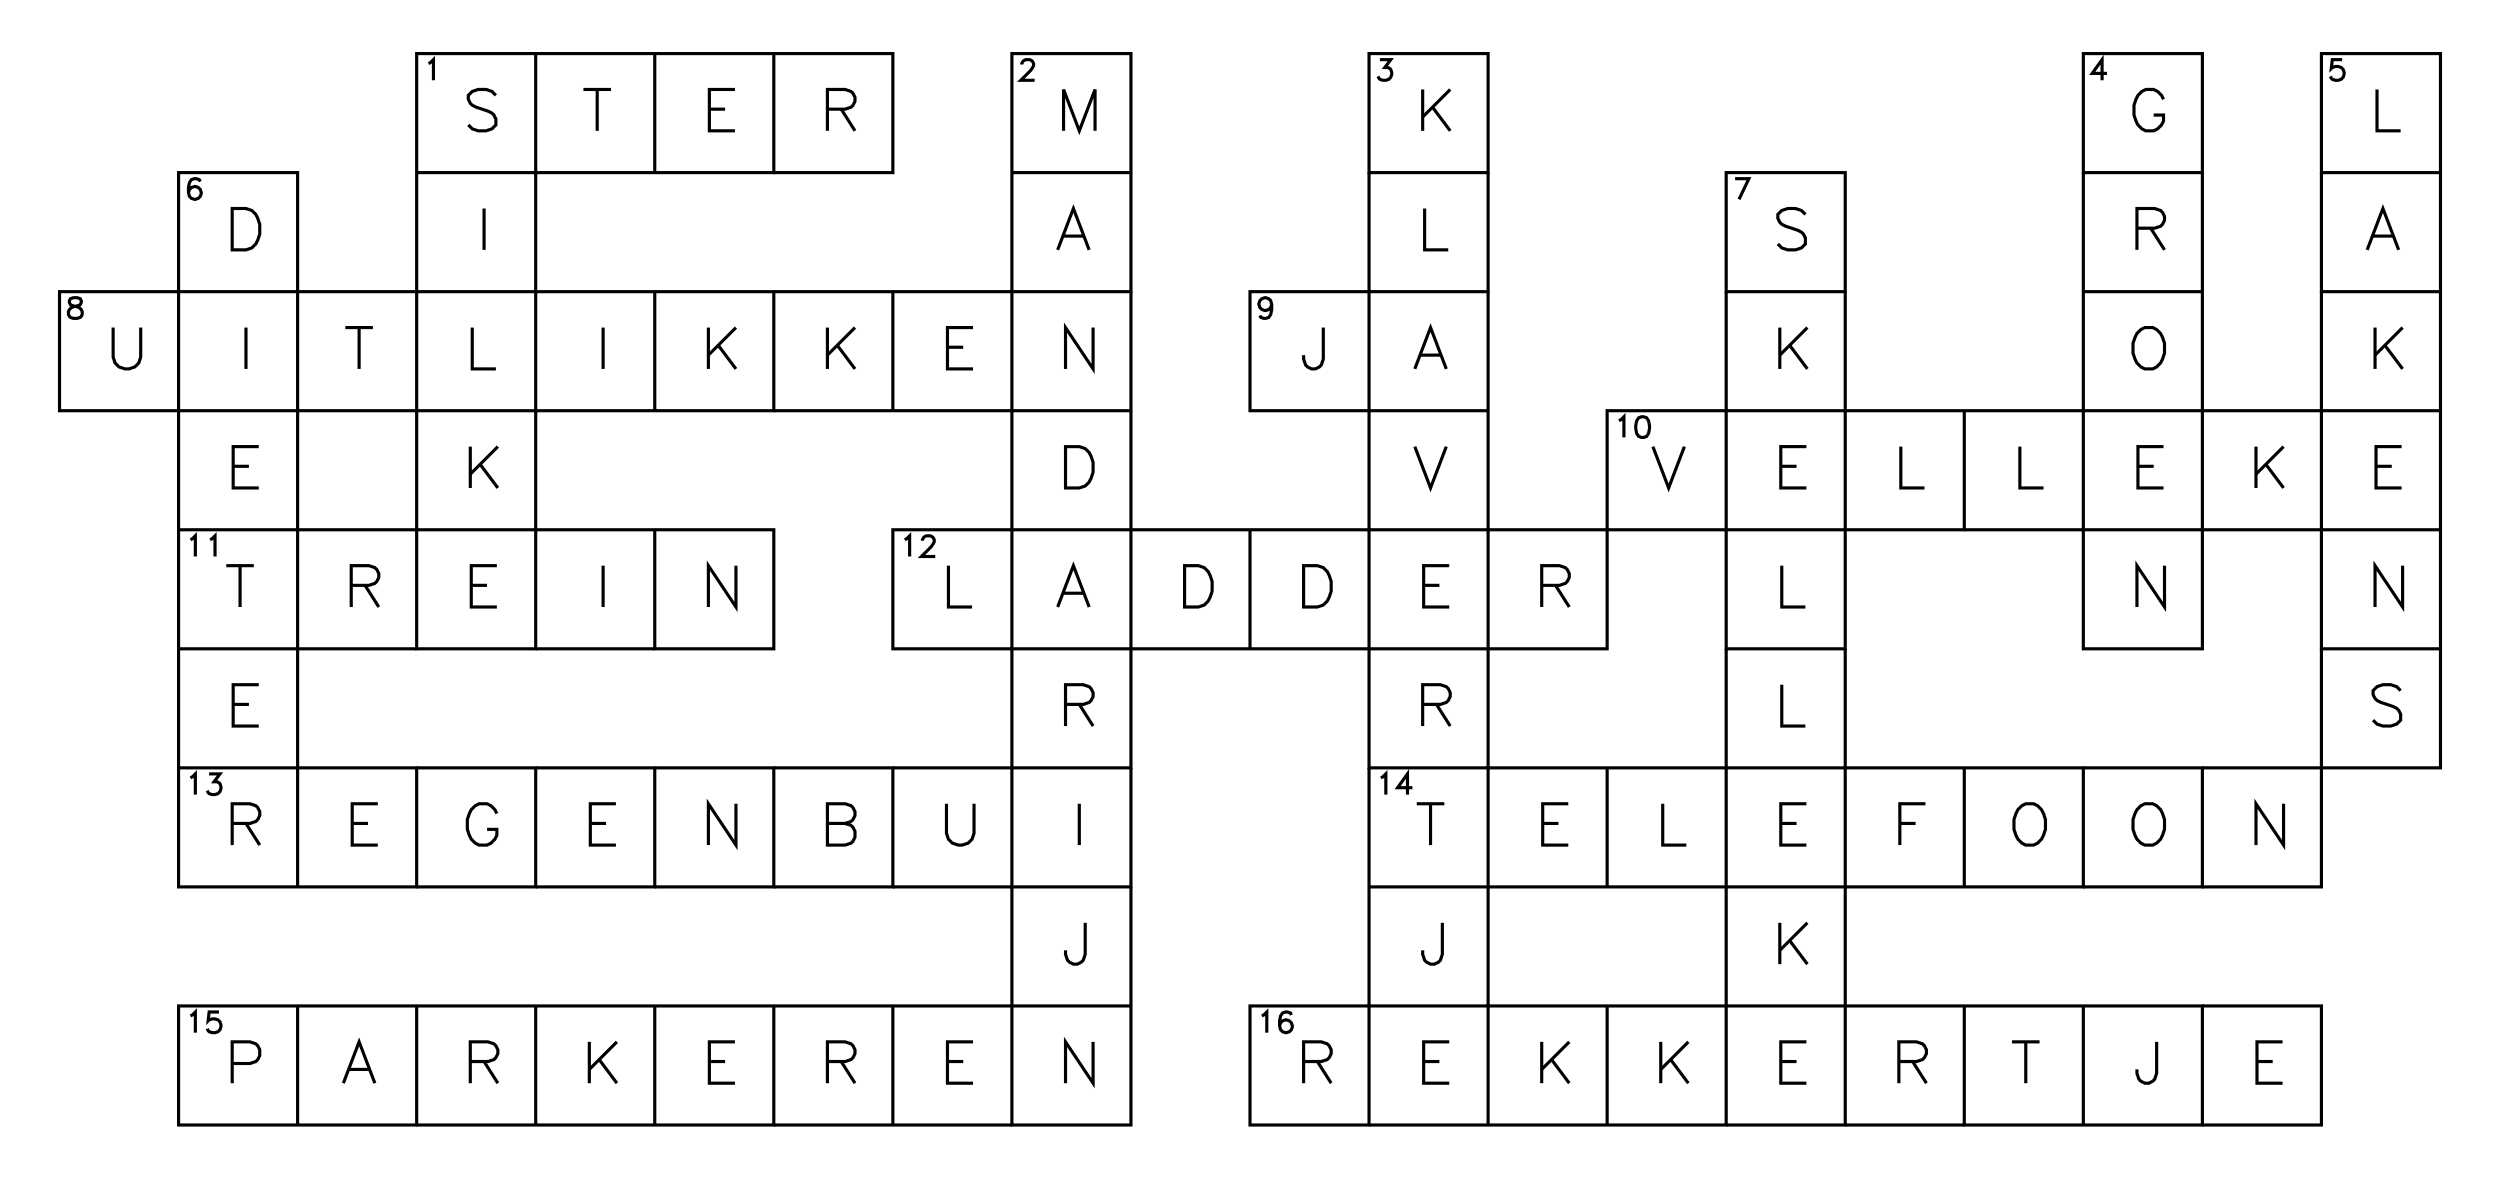 <?xml version="1.0" encoding="utf-8" ?>
<svg xmlns="http://www.w3.org/2000/svg" xmlns:cc="http://creativecommons.org/ns" xmlns:dc="http://purl.org/dc/elements/1.1/" xmlns:ev="http://www.w3.org/2001/xml-events" xmlns:inkscape="http://www.inkscape.org/namespaces/inkscape" xmlns:rdf="http://www.w3.org/1999/02/22-rdf-syntax-ns" xmlns:sodipodi="http://sodipodi.sourceforge.net/DTD/sodipodi-0.dtd" xmlns:xlink="http://www.w3.org/1999/xlink" baseProfile="tiny" height="9.9cm" version="1.2" viewBox="0 0 793.701 374.173" width="21.0cm">
  <defs/>
  <g fill="none" id="layer1" inkscape:groupmode="layer" inkscape:label="1" stroke="#000000" style="display:inline">
    <polygon points="132.284,17.008 132.284,54.803 132.284,54.803 132.284,92.598 132.284,92.598 94.488,92.598 94.488,92.598 94.488,54.803 94.488,54.803 56.693,54.803 56.693,54.803 56.693,92.598 56.693,92.598 94.488,92.598 94.488,92.598 94.488,130.394 94.488,130.394 132.284,130.394 132.284,130.394 132.284,168.189 132.284,168.189 170.079,168.189 170.079,168.189 170.079,130.394 170.079,130.394 207.874,130.394 207.874,130.394 245.669,130.394 245.669,130.394 245.669,92.598 245.669,92.598 207.874,92.598 207.874,92.598 170.079,92.598 170.079,92.598 170.079,54.803 170.079,54.803 207.874,54.803 207.874,54.803 245.669,54.803 245.669,54.803 245.669,17.008 245.669,17.008 207.874,17.008 207.874,17.008 170.079,17.008 170.079,17.008"/>
    <polyline points="132.284,54.803 170.079,54.803 170.079,54.803 170.079,17.008"/>
    <polyline points="136.048,20.177 136.673,19.865 136.673,19.865 137.611,18.927 137.611,18.927 137.611,25.49"/>
    <polyline points="157.431,30.28 156.181,29.03 156.181,29.03 154.306,28.405 154.306,28.405 151.806,28.405 151.806,28.405 149.931,29.03 149.931,29.03 148.681,30.28 148.681,30.28 148.681,31.53 148.681,31.53 149.306,32.781 149.306,32.781 149.931,33.406 149.931,33.406 151.181,34.031 151.181,34.031 154.931,35.281 154.931,35.281 156.181,35.906 156.181,35.906 156.806,36.531 156.806,36.531 157.431,37.781 157.431,37.781 157.431,39.656 157.431,39.656 156.181,40.906 156.181,40.906 154.306,41.531 154.306,41.531 151.806,41.531 151.806,41.531 149.931,40.906 149.931,40.906 148.681,39.656"/>
    <line x1="207.874" x2="207.874" y1="54.803" y2="17.008"/>
    <line x1="189.601" x2="189.601" y1="28.405" y2="41.531"/>
    <line x1="185.226" x2="193.976" y1="28.405" y2="28.405"/>
    <polyline points="233.334,28.405 225.209,28.405 225.209,28.405 225.209,41.531 225.209,41.531 233.334,41.531"/>
    <line x1="225.209" x2="230.209" y1="34.656" y2="34.656"/>
    <polyline points="245.669,54.803 283.465,54.803 283.465,54.803 283.465,17.008 283.465,17.008 245.669,17.008"/>
    <polyline points="262.692,34.656 268.317,34.656 268.317,34.656 270.192,34.031 270.192,34.031 270.817,33.406 270.817,33.406 271.442,32.156 271.442,32.156 271.442,30.905 271.442,30.905 270.817,29.655 270.817,29.655 270.192,29.03 270.192,29.03 268.317,28.405 268.317,28.405 262.692,28.405 262.692,28.405 262.692,41.531"/>
    <line x1="267.067" x2="271.442" y1="34.656" y2="41.531"/>
    <polygon points="321.26,17.008 321.26,54.803 321.26,54.803 321.26,92.598 321.26,92.598 359.055,92.598 359.055,92.598 359.055,54.803 359.055,54.803 359.055,17.008 359.055,17.008"/>
    <line x1="321.26" x2="359.055" y1="54.803" y2="54.803"/>
    <polyline points="324.4,20.49 324.4,20.177 324.4,20.177 324.712,19.552 324.712,19.552 325.025,19.24 325.025,19.24 325.65,18.927 325.65,18.927 326.9,18.927 326.9,18.927 327.525,19.24 327.525,19.24 327.837,19.552 327.837,19.552 328.15,20.177 328.15,20.177 328.15,20.802 328.15,20.802 327.837,21.427 327.837,21.427 327.212,22.365 327.212,22.365 324.087,25.49 324.087,25.49 328.462,25.49"/>
    <polyline points="347.658,41.531 347.658,28.405 347.658,28.405 342.658,41.531 342.658,41.531 337.658,28.405 337.658,28.405 337.658,41.531"/>
    <polygon points="434.646,17.008 434.646,54.803 434.646,54.803 472.441,54.803 472.441,54.803 472.441,17.008 472.441,17.008"/>
    <polyline points="438.098,18.927 441.535,18.927 441.535,18.927 439.66,21.427 439.66,21.427 440.598,21.427 440.598,21.427 441.223,21.74 441.223,21.74 441.535,22.052 441.535,22.052 441.848,22.99 441.848,22.99 441.848,23.615 441.848,23.615 441.535,24.552 441.535,24.552 440.91,25.177 440.91,25.177 439.973,25.49 439.973,25.49 439.035,25.49 439.035,25.49 438.098,25.177 438.098,25.177 437.785,24.865 437.785,24.865 437.473,24.24"/>
    <line x1="451.668" x2="451.668" y1="28.405" y2="41.531"/>
    <line x1="460.418" x2="451.668" y1="28.405" y2="37.156"/>
    <line x1="454.793" x2="460.418" y1="34.031" y2="41.531"/>
    <polygon points="661.417,17.008 661.417,54.803 661.417,54.803 699.213,54.803 699.213,54.803 699.213,17.008 699.213,17.008"/>
    <polyline points="667.37,25.49 667.37,18.927 667.37,18.927 664.245,23.302 664.245,23.302 668.932,23.302"/>
    <polyline points="686.878,31.53 686.253,30.28 686.253,30.28 685.003,29.03 685.003,29.03 683.753,28.405 683.753,28.405 681.253,28.405 681.253,28.405 680.003,29.03 680.003,29.03 678.753,30.28 678.753,30.28 678.128,31.53 678.128,31.53 677.503,33.406 677.503,33.406 677.503,36.531 677.503,36.531 678.128,38.406 678.128,38.406 678.753,39.656 678.753,39.656 680.003,40.906 680.003,40.906 681.253,41.531 681.253,41.531 683.753,41.531 683.753,41.531 685.003,40.906 685.003,40.906 686.253,39.656 686.253,39.656 686.878,38.406 686.878,38.406 686.878,36.531 686.878,36.531 683.753,36.531"/>
    <polygon points="737.008,17.008 737.008,54.803 737.008,54.803 774.803,54.803 774.803,54.803 774.803,17.008 774.803,17.008"/>
    <polyline points="743.585,18.927 740.46,18.927 740.46,18.927 740.148,21.74 740.148,21.74 740.46,21.427 740.46,21.427 741.398,21.115 741.398,21.115 742.335,21.115 742.335,21.115 743.273,21.427 743.273,21.427 743.898,22.052 743.898,22.052 744.21,22.99 744.21,22.99 744.21,23.615 744.21,23.615 743.898,24.552 743.898,24.552 743.273,25.177 743.273,25.177 742.335,25.49 742.335,25.49 741.398,25.49 741.398,25.49 740.46,25.177 740.46,25.177 740.148,24.865 740.148,24.865 739.835,24.24"/>
    <polyline points="754.655,28.405 754.655,41.531 754.655,41.531 762.155,41.531"/>
    <polyline points="63.583,57.66 63.27,57.035 63.27,57.035 62.333,56.722 62.333,56.722 61.708,56.722 61.708,56.722 60.77,57.035 60.77,57.035 60.145,57.972 60.145,57.972 59.833,59.535 59.833,59.535 59.833,61.097 59.833,61.097 60.145,62.347 60.145,62.347 60.77,62.972 60.77,62.972 61.708,63.285 61.708,63.285 62.02,63.285 62.02,63.285 62.958,62.972 62.958,62.972 63.583,62.347 63.583,62.347 63.895,61.41 63.895,61.41 63.895,61.097 63.895,61.097 63.583,60.16 63.583,60.16 62.958,59.535 62.958,59.535 62.02,59.222 62.02,59.222 61.708,59.222 61.708,59.222 60.77,59.535 60.77,59.535 60.145,60.16 60.145,60.16 59.833,61.097"/>
    <polygon points="73.716,66.201 73.716,79.326 73.716,79.326 78.091,79.326 78.091,79.326 79.966,78.701 79.966,78.701 81.216,77.451 81.216,77.451 81.841,76.201 81.841,76.201 82.466,74.326 82.466,74.326 82.466,71.201 82.466,71.201 81.841,69.326 81.841,69.326 81.216,68.076 81.216,68.076 79.966,66.826 79.966,66.826 78.091,66.201 78.091,66.201"/>
    <polygon points="132.284,92.598 170.079,92.598 170.079,92.598 170.079,130.394 170.079,130.394 132.284,130.394 132.284,130.394"/>
    <line x1="153.681" x2="153.681" y1="66.201" y2="79.326"/>
    <polyline points="345.783,79.326 340.783,66.201 340.783,66.201 335.783,79.326"/>
    <line x1="337.658" x2="343.908" y1="74.951" y2="74.951"/>
    <polyline points="434.646,54.803 434.646,92.598 434.646,92.598 472.441,92.598 472.441,92.598 472.441,54.803"/>
    <polyline points="452.293,66.201 452.293,79.326 452.293,79.326 459.793,79.326"/>
    <polygon points="548.032,54.803 548.032,92.598 548.032,92.598 585.827,92.598 585.827,92.598 585.827,54.803 585.827,54.803"/>
    <polyline points="550.859,56.722 555.234,56.722 555.234,56.722 552.109,63.285"/>
    <polyline points="573.179,68.076 571.929,66.826 571.929,66.826 570.054,66.201 570.054,66.201 567.554,66.201 567.554,66.201 565.679,66.826 565.679,66.826 564.429,68.076 564.429,68.076 564.429,69.326 564.429,69.326 565.054,70.576 565.054,70.576 565.679,71.201 565.679,71.201 566.929,71.826 566.929,71.826 570.679,73.076 570.679,73.076 571.929,73.701 571.929,73.701 572.554,74.326 572.554,74.326 573.179,75.576 573.179,75.576 573.179,77.451 573.179,77.451 571.929,78.701 571.929,78.701 570.054,79.326 570.054,79.326 567.554,79.326 567.554,79.326 565.679,78.701 565.679,78.701 564.429,77.451"/>
    <polyline points="661.417,54.803 661.417,92.598 661.417,92.598 661.417,130.394 661.417,130.394 623.622,130.394 623.622,130.394 585.827,130.394 585.827,130.394 585.827,92.598"/>
    <polyline points="661.417,92.598 699.213,92.598 699.213,92.598 699.213,54.803"/>
    <polyline points="678.44,72.451 684.065,72.451 684.065,72.451 685.94,71.826 685.94,71.826 686.565,71.201 686.565,71.201 687.19,69.951 687.19,69.951 687.19,68.701 687.19,68.701 686.565,67.451 686.565,67.451 685.94,66.826 685.94,66.826 684.065,66.201 684.065,66.201 678.44,66.201 678.44,66.201 678.44,79.326"/>
    <line x1="682.815" x2="687.19" y1="72.451" y2="79.326"/>
    <polyline points="737.008,54.803 737.008,92.598 737.008,92.598 774.803,92.598 774.803,92.598 774.803,54.803"/>
    <polyline points="761.53,79.326 756.53,66.201 756.53,66.201 751.53,79.326"/>
    <line x1="753.405" x2="759.655" y1="74.951" y2="74.951"/>
    <polygon points="18.898,92.598 18.898,130.394 18.898,130.394 56.693,130.394 56.693,130.394 56.693,168.189 56.693,168.189 56.693,205.984 56.693,205.984 56.693,243.78 56.693,243.78 94.488,243.78 94.488,243.78 94.488,205.984 94.488,205.984 94.488,168.189 94.488,168.189 94.488,130.394 94.488,130.394 56.693,130.394 56.693,130.394 56.693,92.598 56.693,92.598"/>
    <polygon points="23.287,94.518 22.35,94.83 22.35,94.83 22.037,95.455 22.037,95.455 22.037,96.08 22.037,96.08 22.35,96.705 22.35,96.705 22.975,97.018 22.975,97.018 24.225,97.33 24.225,97.33 25.162,97.643 25.162,97.643 25.787,98.268 25.787,98.268 26.1,98.893 26.1,98.893 26.1,99.83 26.1,99.83 25.787,100.455 25.787,100.455 25.475,100.768 25.475,100.768 24.537,101.08 24.537,101.08 23.287,101.08 23.287,101.08 22.35,100.768 22.35,100.768 22.037,100.455 22.037,100.455 21.725,99.83 21.725,99.83 21.725,98.893 21.725,98.893 22.037,98.268 22.037,98.268 22.662,97.643 22.662,97.643 23.6,97.33 23.6,97.33 24.85,97.018 24.85,97.018 25.475,96.705 25.475,96.705 25.787,96.08 25.787,96.08 25.787,95.455 25.787,95.455 25.475,94.83 25.475,94.83 24.537,94.518 24.537,94.518"/>
    <polyline points="35.92,103.996 35.92,113.371 35.92,113.371 36.545,115.246 36.545,115.246 37.795,116.496 37.795,116.496 39.67,117.121 39.67,117.121 40.92,117.121 40.92,117.121 42.795,116.496 42.795,116.496 44.045,115.246 44.045,115.246 44.67,113.371 44.67,113.371 44.67,103.996"/>
    <line x1="78.091" x2="78.091" y1="103.996" y2="117.121"/>
    <line x1="114.011" x2="114.011" y1="103.996" y2="117.121"/>
    <line x1="109.636" x2="118.386" y1="103.996" y2="103.996"/>
    <polyline points="149.931,103.996 149.931,117.121 149.931,117.121 157.431,117.121"/>
    <line x1="207.874" x2="207.874" y1="130.394" y2="92.598"/>
    <line x1="191.476" x2="191.476" y1="103.996" y2="117.121"/>
    <line x1="224.897" x2="224.897" y1="103.996" y2="117.121"/>
    <line x1="233.647" x2="224.897" y1="103.996" y2="112.746"/>
    <line x1="228.022" x2="233.647" y1="109.621" y2="117.121"/>
    <polyline points="245.669,130.394 283.465,130.394 283.465,130.394 321.26,130.394 321.26,130.394 321.26,92.598 321.26,92.598 283.465,92.598 283.465,92.598 245.669,92.598"/>
    <line x1="283.465" x2="283.465" y1="130.394" y2="92.598"/>
    <line x1="262.692" x2="262.692" y1="103.996" y2="117.121"/>
    <line x1="271.442" x2="262.692" y1="103.996" y2="112.746"/>
    <line x1="265.817" x2="271.442" y1="109.621" y2="117.121"/>
    <polyline points="308.925,103.996 300.8,103.996 300.8,103.996 300.8,117.121 300.8,117.121 308.925,117.121"/>
    <line x1="300.8" x2="305.8" y1="110.246" y2="110.246"/>
    <polyline points="359.055,130.394 359.055,168.189 359.055,168.189 359.055,205.984 359.055,205.984 321.26,205.984 321.26,205.984 283.465,205.984 283.465,205.984 283.465,168.189 283.465,168.189 321.26,168.189 321.26,168.189 321.26,130.394 321.26,130.394 359.055,130.394 359.055,130.394 359.055,92.598"/>
    <polyline points="347.033,103.996 347.033,117.121 347.033,117.121 338.283,103.996 338.283,103.996 338.283,117.121"/>
    <polygon points="396.85,92.598 396.85,130.394 396.85,130.394 434.646,130.394 434.646,130.394 434.646,92.598 434.646,92.598"/>
    <polyline points="403.74,96.705 403.428,97.643 403.428,97.643 402.803,98.268 402.803,98.268 401.865,98.58 401.865,98.58 401.553,98.58 401.553,98.58 400.615,98.268 400.615,98.268 399.99,97.643 399.99,97.643 399.678,96.705 399.678,96.705 399.678,96.393 399.678,96.393 399.99,95.455 399.99,95.455 400.615,94.83 400.615,94.83 401.553,94.518 401.553,94.518 401.865,94.518 401.865,94.518 402.803,94.83 402.803,94.83 403.428,95.455 403.428,95.455 403.74,96.705 403.74,96.705 403.74,98.268 403.74,98.268 403.428,99.83 403.428,99.83 402.803,100.768 402.803,100.768 401.865,101.08 401.865,101.08 401.24,101.08 401.24,101.08 400.303,100.768 400.303,100.768 399.99,100.143"/>
    <polyline points="420.123,103.996 420.123,113.996 420.123,113.996 419.498,115.871 419.498,115.871 418.873,116.496 418.873,116.496 417.623,117.121 417.623,117.121 416.373,117.121 416.373,117.121 415.123,116.496 415.123,116.496 414.498,115.871 414.498,115.871 413.873,113.996 413.873,113.996 413.873,112.746"/>
    <polyline points="472.441,130.394 472.441,168.189 472.441,168.189 434.646,168.189 434.646,168.189 434.646,130.394 434.646,130.394 472.441,130.394 472.441,130.394 472.441,92.598"/>
    <polyline points="459.168,117.121 454.168,103.996 454.168,103.996 449.168,117.121"/>
    <line x1="451.043" x2="457.293" y1="112.746" y2="112.746"/>
    <polyline points="548.032,92.598 548.032,130.394 548.032,130.394 510.236,130.394 510.236,130.394 510.236,168.189 510.236,168.189 548.032,168.189 548.032,168.189 585.827,168.189 585.827,168.189 585.827,130.394 585.827,130.394 548.032,130.394 548.032,130.394 548.032,168.189 548.032,168.189 548.032,205.984 548.032,205.984 585.827,205.984 585.827,205.984 585.827,168.189 585.827,168.189 623.622,168.189 623.622,168.189 623.622,130.394"/>
    <line x1="565.054" x2="565.054" y1="103.996" y2="117.121"/>
    <line x1="573.804" x2="565.054" y1="103.996" y2="112.746"/>
    <line x1="568.179" x2="573.804" y1="109.621" y2="117.121"/>
    <polyline points="774.803,92.598 774.803,130.394 774.803,130.394 737.008,130.394 737.008,130.394 699.213,130.394 699.213,130.394 699.213,168.189 699.213,168.189 661.417,168.189 661.417,168.189 661.417,130.394 661.417,130.394 699.213,130.394 699.213,130.394 699.213,92.598"/>
    <polygon points="680.94,103.996 679.69,104.621 679.69,104.621 678.44,105.871 678.44,105.871 677.815,107.121 677.815,107.121 677.19,108.996 677.19,108.996 677.19,112.121 677.19,112.121 677.815,113.996 677.815,113.996 678.44,115.246 678.44,115.246 679.69,116.496 679.69,116.496 680.94,117.121 680.94,117.121 683.44,117.121 683.44,117.121 684.69,116.496 684.69,116.496 685.94,115.246 685.94,115.246 686.565,113.996 686.565,113.996 687.19,112.121 687.19,112.121 687.19,108.996 687.19,108.996 686.565,107.121 686.565,107.121 685.94,105.871 685.94,105.871 684.69,104.621 684.69,104.621 683.44,103.996 683.44,103.996"/>
    <polyline points="737.008,92.598 737.008,130.394 737.008,130.394 737.008,168.189 737.008,168.189 737.008,205.984 737.008,205.984 774.803,205.984 774.803,205.984 774.803,168.189 774.803,168.189 774.803,130.394"/>
    <line x1="754.03" x2="754.03" y1="103.996" y2="117.121"/>
    <line x1="762.78" x2="754.03" y1="103.996" y2="112.746"/>
    <line x1="757.155" x2="762.78" y1="109.621" y2="117.121"/>
    <polyline points="56.693,168.189 94.488,168.189 94.488,168.189 132.284,168.189 132.284,168.189 132.284,205.984 132.284,205.984 170.079,205.984 170.079,205.984 170.079,168.189 170.079,168.189 207.874,168.189 207.874,168.189 245.669,168.189 245.669,168.189 245.669,205.984 245.669,205.984 207.874,205.984 207.874,205.984 207.874,168.189"/>
    <polyline points="82.153,141.791 74.028,141.791 74.028,141.791 74.028,154.916 74.028,154.916 82.153,154.916"/>
    <line x1="74.028" x2="79.028" y1="148.041" y2="148.041"/>
    <line x1="149.306" x2="149.306" y1="141.791" y2="154.916"/>
    <line x1="158.056" x2="149.306" y1="141.791" y2="150.541"/>
    <line x1="152.431" x2="158.056" y1="147.416" y2="154.916"/>
    <polyline points="396.85,205.984 359.055,205.984 359.055,205.984 359.055,243.78 359.055,243.78 321.26,243.78 321.26,243.78 321.26,205.984 321.26,205.984 321.26,168.189 321.26,168.189 359.055,168.189 359.055,168.189 396.85,168.189 396.85,168.189 396.85,205.984 396.85,205.984 434.646,205.984 434.646,205.984 434.646,168.189 434.646,168.189 396.85,168.189"/>
    <polygon points="338.283,141.791 338.283,154.916 338.283,154.916 342.658,154.916 342.658,154.916 344.533,154.291 344.533,154.291 345.783,153.041 345.783,153.041 346.408,151.791 346.408,151.791 347.033,149.916 347.033,149.916 347.033,146.791 347.033,146.791 346.408,144.916 346.408,144.916 345.783,143.666 345.783,143.666 344.533,142.416 344.533,142.416 342.658,141.791 342.658,141.791"/>
    <polyline points="449.168,141.791 454.168,154.916 454.168,154.916 459.168,141.791"/>
    <polyline points="514.001,133.563 514.626,133.25 514.626,133.25 515.563,132.313 515.563,132.313 515.563,138.875"/>
    <polygon points="521.188,132.313 520.251,132.625 520.251,132.625 519.626,133.563 519.626,133.563 519.313,135.125 519.313,135.125 519.313,136.063 519.313,136.063 519.626,137.625 519.626,137.625 520.251,138.563 520.251,138.563 521.188,138.875 521.188,138.875 521.813,138.875 521.813,138.875 522.751,138.563 522.751,138.563 523.376,137.625 523.376,137.625 523.688,136.063 523.688,136.063 523.688,135.125 523.688,135.125 523.376,133.563 523.376,133.563 522.751,132.625 522.751,132.625 521.813,132.313 521.813,132.313"/>
    <polyline points="524.759,141.791 529.759,154.916 529.759,154.916 534.759,141.791"/>
    <polyline points="573.492,141.791 565.367,141.791 565.367,141.791 565.367,154.916 565.367,154.916 573.492,154.916"/>
    <line x1="565.367" x2="570.367" y1="148.041" y2="148.041"/>
    <polyline points="603.474,141.791 603.474,154.916 603.474,154.916 610.974,154.916"/>
    <polyline points="623.622,168.189 661.417,168.189 661.417,168.189 661.417,205.984 661.417,205.984 699.213,205.984 699.213,205.984 699.213,168.189 699.213,168.189 737.008,168.189 737.008,168.189 774.803,168.189"/>
    <polyline points="641.27,141.791 641.27,154.916 641.27,154.916 648.77,154.916"/>
    <polyline points="686.878,141.791 678.753,141.791 678.753,141.791 678.753,154.916 678.753,154.916 686.878,154.916"/>
    <line x1="678.753" x2="683.753" y1="148.041" y2="148.041"/>
    <line x1="716.235" x2="716.235" y1="141.791" y2="154.916"/>
    <line x1="724.985" x2="716.235" y1="141.791" y2="150.541"/>
    <line x1="719.36" x2="724.985" y1="147.416" y2="154.916"/>
    <polyline points="762.468,141.791 754.343,141.791 754.343,141.791 754.343,154.916 754.343,154.916 762.468,154.916"/>
    <line x1="754.343" x2="759.343" y1="148.041" y2="148.041"/>
    <polyline points="56.693,205.984 94.488,205.984 94.488,205.984 132.284,205.984"/>
    <polyline points="60.458,171.358 61.083,171.046 61.083,171.046 62.02,170.108 62.02,170.108 62.02,176.671"/>
    <polyline points="66.708,171.358 67.333,171.046 67.333,171.046 68.27,170.108 68.27,170.108 68.27,176.671"/>
    <line x1="76.216" x2="76.216" y1="179.587" y2="192.712"/>
    <line x1="71.841" x2="80.591" y1="179.587" y2="179.587"/>
    <polyline points="111.511,185.837 117.136,185.837 117.136,185.837 119.011,185.212 119.011,185.212 119.636,184.587 119.636,184.587 120.261,183.337 120.261,183.337 120.261,182.087 120.261,182.087 119.636,180.837 119.636,180.837 119.011,180.212 119.011,180.212 117.136,179.587 117.136,179.587 111.511,179.587 111.511,179.587 111.511,192.712"/>
    <line x1="115.886" x2="120.261" y1="185.837" y2="192.712"/>
    <polyline points="157.744,179.587 149.619,179.587 149.619,179.587 149.619,192.712 149.619,192.712 157.744,192.712"/>
    <line x1="149.619" x2="154.619" y1="185.837" y2="185.837"/>
    <line x1="170.079" x2="207.874" y1="205.984" y2="205.984"/>
    <line x1="191.476" x2="191.476" y1="179.587" y2="192.712"/>
    <polyline points="233.647,179.587 233.647,192.712 233.647,192.712 224.897,179.587 224.897,179.587 224.897,192.712"/>
    <polyline points="287.229,171.358 287.854,171.046 287.854,171.046 288.792,170.108 288.792,170.108 288.792,176.671"/>
    <polyline points="292.854,171.671 292.854,171.358 292.854,171.358 293.167,170.733 293.167,170.733 293.479,170.421 293.479,170.421 294.104,170.108 294.104,170.108 295.354,170.108 295.354,170.108 295.979,170.421 295.979,170.421 296.292,170.733 296.292,170.733 296.604,171.358 296.604,171.358 296.604,171.983 296.604,171.983 296.292,172.608 296.292,172.608 295.667,173.546 295.667,173.546 292.542,176.671 292.542,176.671 296.917,176.671"/>
    <polyline points="301.112,179.587 301.112,192.712 301.112,192.712 308.612,192.712"/>
    <polyline points="345.783,192.712 340.783,179.587 340.783,179.587 335.783,192.712"/>
    <line x1="337.658" x2="343.908" y1="188.337" y2="188.337"/>
    <polygon points="376.078,179.587 376.078,192.712 376.078,192.712 380.453,192.712 380.453,192.712 382.328,192.087 382.328,192.087 383.578,190.837 383.578,190.837 384.203,189.587 384.203,189.587 384.828,187.712 384.828,187.712 384.828,184.587 384.828,184.587 384.203,182.712 384.203,182.712 383.578,181.462 383.578,181.462 382.328,180.212 382.328,180.212 380.453,179.587 380.453,179.587"/>
    <polygon points="413.873,179.587 413.873,192.712 413.873,192.712 418.248,192.712 418.248,192.712 420.123,192.087 420.123,192.087 421.373,190.837 421.373,190.837 421.998,189.587 421.998,189.587 422.623,187.712 422.623,187.712 422.623,184.587 422.623,184.587 421.998,182.712 421.998,182.712 421.373,181.462 421.373,181.462 420.123,180.212 420.123,180.212 418.248,179.587 418.248,179.587"/>
    <polygon points="434.646,205.984 472.441,205.984 472.441,205.984 472.441,168.189 472.441,168.189 510.236,168.189 510.236,168.189 510.236,205.984 510.236,205.984 472.441,205.984 472.441,205.984 472.441,243.78 472.441,243.78 434.646,243.78 434.646,243.78"/>
    <polyline points="460.106,179.587 451.981,179.587 451.981,179.587 451.981,192.712 451.981,192.712 460.106,192.712"/>
    <line x1="451.981" x2="456.981" y1="185.837" y2="185.837"/>
    <polyline points="489.464,185.837 495.089,185.837 495.089,185.837 496.964,185.212 496.964,185.212 497.589,184.587 497.589,184.587 498.214,183.337 498.214,183.337 498.214,182.087 498.214,182.087 497.589,180.837 497.589,180.837 496.964,180.212 496.964,180.212 495.089,179.587 495.089,179.587 489.464,179.587 489.464,179.587 489.464,192.712"/>
    <line x1="493.839" x2="498.214" y1="185.837" y2="192.712"/>
    <polyline points="565.679,179.587 565.679,192.712 565.679,192.712 573.179,192.712"/>
    <polyline points="687.19,179.587 687.19,192.712 687.19,192.712 678.44,179.587 678.44,179.587 678.44,192.712"/>
    <polyline points="762.78,179.587 762.78,192.712 762.78,192.712 754.03,179.587 754.03,179.587 754.03,192.712"/>
    <polyline points="82.153,217.382 74.028,217.382 74.028,217.382 74.028,230.507 74.028,230.507 82.153,230.507"/>
    <line x1="74.028" x2="79.028" y1="223.632" y2="223.632"/>
    <polyline points="338.283,223.632 343.908,223.632 343.908,223.632 345.783,223.007 345.783,223.007 346.408,222.382 346.408,222.382 347.033,221.132 347.033,221.132 347.033,219.882 347.033,219.882 346.408,218.632 346.408,218.632 345.783,218.007 345.783,218.007 343.908,217.382 343.908,217.382 338.283,217.382 338.283,217.382 338.283,230.507"/>
    <line x1="342.658" x2="347.033" y1="223.632" y2="230.507"/>
    <polyline points="451.668,223.632 457.293,223.632 457.293,223.632 459.168,223.007 459.168,223.007 459.793,222.382 459.793,222.382 460.418,221.132 460.418,221.132 460.418,219.882 460.418,219.882 459.793,218.632 459.793,218.632 459.168,218.007 459.168,218.007 457.293,217.382 457.293,217.382 451.668,217.382 451.668,217.382 451.668,230.507"/>
    <line x1="456.043" x2="460.418" y1="223.632" y2="230.507"/>
    <polyline points="548.032,205.984 548.032,243.78 548.032,243.78 585.827,243.78 585.827,243.78 585.827,205.984"/>
    <polyline points="565.679,217.382 565.679,230.507 565.679,230.507 573.179,230.507"/>
    <polyline points="737.008,205.984 737.008,243.78 737.008,243.78 774.803,243.78 774.803,243.78 774.803,205.984"/>
    <polyline points="762.155,219.257 760.905,218.007 760.905,218.007 759.03,217.382 759.03,217.382 756.53,217.382 756.53,217.382 754.655,218.007 754.655,218.007 753.405,219.257 753.405,219.257 753.405,220.507 753.405,220.507 754.03,221.757 754.03,221.757 754.655,222.382 754.655,222.382 755.905,223.007 755.905,223.007 759.655,224.257 759.655,224.257 760.905,224.882 760.905,224.882 761.53,225.507 761.53,225.507 762.155,226.757 762.155,226.757 762.155,228.632 762.155,228.632 760.905,229.882 760.905,229.882 759.03,230.507 759.03,230.507 756.53,230.507 756.53,230.507 754.655,229.882 754.655,229.882 753.405,228.632"/>
    <polyline points="56.693,243.78 56.693,281.575 56.693,281.575 94.488,281.575 94.488,281.575 132.284,281.575 132.284,281.575 132.284,243.78 132.284,243.78 94.488,243.78 94.488,243.78 94.488,281.575"/>
    <polyline points="60.458,246.949 61.083,246.636 61.083,246.636 62.02,245.699 62.02,245.699 62.02,252.261"/>
    <polyline points="66.395,245.699 69.833,245.699 69.833,245.699 67.958,248.199 67.958,248.199 68.895,248.199 68.895,248.199 69.52,248.511 69.52,248.511 69.833,248.824 69.833,248.824 70.145,249.761 70.145,249.761 70.145,250.386 70.145,250.386 69.833,251.324 69.833,251.324 69.208,251.949 69.208,251.949 68.27,252.261 68.27,252.261 67.333,252.261 67.333,252.261 66.395,251.949 66.395,251.949 66.083,251.636 66.083,251.636 65.77,251.011"/>
    <polyline points="73.716,261.427 79.341,261.427 79.341,261.427 81.216,260.802 81.216,260.802 81.841,260.177 81.841,260.177 82.466,258.927 82.466,258.927 82.466,257.677 82.466,257.677 81.841,256.427 81.841,256.427 81.216,255.802 81.216,255.802 79.341,255.177 79.341,255.177 73.716,255.177 73.716,255.177 73.716,268.302"/>
    <line x1="78.091" x2="82.466" y1="261.427" y2="268.302"/>
    <polyline points="119.948,255.177 111.823,255.177 111.823,255.177 111.823,268.302 111.823,268.302 119.948,268.302"/>
    <line x1="111.823" x2="116.823" y1="261.427" y2="261.427"/>
    <polyline points="132.284,281.575 170.079,281.575 170.079,281.575 170.079,243.78 170.079,243.78 132.284,243.78"/>
    <polyline points="157.744,258.302 157.119,257.052 157.119,257.052 155.869,255.802 155.869,255.802 154.619,255.177 154.619,255.177 152.119,255.177 152.119,255.177 150.869,255.802 150.869,255.802 149.619,257.052 149.619,257.052 148.994,258.302 148.994,258.302 148.369,260.177 148.369,260.177 148.369,263.302 148.369,263.302 148.994,265.177 148.994,265.177 149.619,266.427 149.619,266.427 150.869,267.677 150.869,267.677 152.119,268.302 152.119,268.302 154.619,268.302 154.619,268.302 155.869,267.677 155.869,267.677 157.119,266.427 157.119,266.427 157.744,265.177 157.744,265.177 157.744,263.302 157.744,263.302 154.619,263.302"/>
    <polyline points="170.079,281.575 207.874,281.575 207.874,281.575 207.874,243.78 207.874,243.78 170.079,243.78"/>
    <polyline points="195.539,255.177 187.414,255.177 187.414,255.177 187.414,268.302 187.414,268.302 195.539,268.302"/>
    <line x1="187.414" x2="192.414" y1="261.427" y2="261.427"/>
    <polyline points="207.874,281.575 245.669,281.575 245.669,281.575 245.669,243.78 245.669,243.78 207.874,243.78"/>
    <polyline points="233.647,255.177 233.647,268.302 233.647,268.302 224.897,255.177 224.897,255.177 224.897,268.302"/>
    <polyline points="245.669,281.575 283.465,281.575 283.465,281.575 283.465,243.78 283.465,243.78 245.669,243.78"/>
    <polyline points="268.317,261.427 270.192,260.802 270.192,260.802 270.817,260.177 270.817,260.177 271.442,258.927 271.442,258.927 271.442,257.677 271.442,257.677 270.817,256.427 270.817,256.427 270.192,255.802 270.192,255.802 268.317,255.177 268.317,255.177 262.692,255.177 262.692,255.177 262.692,268.302 262.692,268.302 268.317,268.302 268.317,268.302 270.192,267.677 270.192,267.677 270.817,267.052 270.817,267.052 271.442,265.802 271.442,265.802 271.442,263.927 271.442,263.927 270.817,262.677 270.817,262.677 270.192,262.052 270.192,262.052 268.317,261.427 268.317,261.427 262.692,261.427"/>
    <polyline points="283.465,281.575 321.26,281.575 321.26,281.575 321.26,243.78 321.26,243.78 283.465,243.78"/>
    <polyline points="300.487,255.177 300.487,264.552 300.487,264.552 301.112,266.427 301.112,266.427 302.362,267.677 302.362,267.677 304.237,268.302 304.237,268.302 305.487,268.302 305.487,268.302 307.362,267.677 307.362,267.677 308.612,266.427 308.612,266.427 309.237,264.552 309.237,264.552 309.237,255.177"/>
    <polyline points="132.284,319.37 132.284,357.165 132.284,357.165 94.488,357.165 94.488,357.165 56.693,357.165 56.693,357.165 56.693,319.37 56.693,319.37 94.488,319.37 94.488,319.37 132.284,319.37 132.284,319.37 170.079,319.37 170.079,319.37 207.874,319.37 207.874,319.37 245.669,319.37 245.669,319.37 283.465,319.37 283.465,319.37 321.26,319.37 321.26,319.37 321.26,281.575 321.26,281.575 359.055,281.575 359.055,281.575 359.055,243.78"/>
    <line x1="342.658" x2="342.658" y1="255.177" y2="268.302"/>
    <polyline points="434.646,243.78 434.646,281.575 434.646,281.575 472.441,281.575 472.441,281.575 510.236,281.575 510.236,281.575 548.032,281.575 548.032,281.575 548.032,243.78 548.032,243.78 510.236,243.78 510.236,243.78 472.441,243.78 472.441,243.78 472.441,281.575 472.441,281.575 472.441,319.37 472.441,319.37 434.646,319.37 434.646,319.37 434.646,281.575"/>
    <polyline points="438.41,246.949 439.035,246.636 439.035,246.636 439.973,245.699 439.973,245.699 439.973,252.261"/>
    <polyline points="446.848,252.261 446.848,245.699 446.848,245.699 443.723,250.074 443.723,250.074 448.41,250.074"/>
    <line x1="454.168" x2="454.168" y1="255.177" y2="268.302"/>
    <line x1="449.793" x2="458.543" y1="255.177" y2="255.177"/>
    <line x1="510.236" x2="510.236" y1="281.575" y2="243.78"/>
    <polyline points="497.901,255.177 489.776,255.177 489.776,255.177 489.776,268.302 489.776,268.302 497.901,268.302"/>
    <line x1="489.776" x2="494.776" y1="261.427" y2="261.427"/>
    <polyline points="527.884,255.177 527.884,268.302 527.884,268.302 535.384,268.302"/>
    <polyline points="623.622,281.575 585.827,281.575 585.827,281.575 585.827,319.37 585.827,319.37 548.032,319.37 548.032,319.37 548.032,281.575 548.032,281.575 585.827,281.575 585.827,281.575 585.827,243.78 585.827,243.78 623.622,243.78 623.622,243.78 623.622,281.575 623.622,281.575 661.417,281.575 661.417,281.575 661.417,243.78 661.417,243.78 623.622,243.78"/>
    <polyline points="573.492,255.177 565.367,255.177 565.367,255.177 565.367,268.302 565.367,268.302 573.492,268.302"/>
    <line x1="565.367" x2="570.367" y1="261.427" y2="261.427"/>
    <polyline points="611.287,255.177 603.162,255.177 603.162,255.177 603.162,268.302"/>
    <line x1="603.162" x2="608.162" y1="261.427" y2="261.427"/>
    <polygon points="643.145,255.177 641.895,255.802 641.895,255.802 640.645,257.052 640.645,257.052 640.02,258.302 640.02,258.302 639.395,260.177 639.395,260.177 639.395,263.302 639.395,263.302 640.02,265.177 640.02,265.177 640.645,266.427 640.645,266.427 641.895,267.677 641.895,267.677 643.145,268.302 643.145,268.302 645.645,268.302 645.645,268.302 646.895,267.677 646.895,267.677 648.145,266.427 648.145,266.427 648.77,265.177 648.77,265.177 649.395,263.302 649.395,263.302 649.395,260.177 649.395,260.177 648.77,258.302 648.77,258.302 648.145,257.052 648.145,257.052 646.895,255.802 646.895,255.802 645.645,255.177 645.645,255.177"/>
    <polyline points="661.417,281.575 699.213,281.575 699.213,281.575 699.213,243.78 699.213,243.78 661.417,243.78"/>
    <polygon points="680.94,255.177 679.69,255.802 679.69,255.802 678.44,257.052 678.44,257.052 677.815,258.302 677.815,258.302 677.19,260.177 677.19,260.177 677.19,263.302 677.19,263.302 677.815,265.177 677.815,265.177 678.44,266.427 678.44,266.427 679.69,267.677 679.69,267.677 680.94,268.302 680.94,268.302 683.44,268.302 683.44,268.302 684.69,267.677 684.69,267.677 685.94,266.427 685.94,266.427 686.565,265.177 686.565,265.177 687.19,263.302 687.19,263.302 687.19,260.177 687.19,260.177 686.565,258.302 686.565,258.302 685.94,257.052 685.94,257.052 684.69,255.802 684.69,255.802 683.44,255.177 683.44,255.177"/>
    <polyline points="699.213,281.575 737.008,281.575 737.008,281.575 737.008,243.78 737.008,243.78 699.213,243.78"/>
    <polyline points="724.985,255.177 724.985,268.302 724.985,268.302 716.235,255.177 716.235,255.177 716.235,268.302"/>
    <polyline points="359.055,319.37 359.055,357.165 359.055,357.165 321.26,357.165 321.26,357.165 321.26,319.37 321.26,319.37 359.055,319.37 359.055,319.37 359.055,281.575"/>
    <polyline points="344.533,292.972 344.533,302.972 344.533,302.972 343.908,304.847 343.908,304.847 343.283,305.472 343.283,305.472 342.033,306.097 342.033,306.097 340.783,306.097 340.783,306.097 339.533,305.472 339.533,305.472 338.908,304.847 338.908,304.847 338.283,302.972 338.283,302.972 338.283,301.722"/>
    <polyline points="457.918,292.972 457.918,302.972 457.918,302.972 457.293,304.847 457.293,304.847 456.668,305.472 456.668,305.472 455.418,306.097 455.418,306.097 454.168,306.097 454.168,306.097 452.918,305.472 452.918,305.472 452.293,304.847 452.293,304.847 451.668,302.972 451.668,302.972 451.668,301.722"/>
    <line x1="565.054" x2="565.054" y1="292.972" y2="306.097"/>
    <line x1="573.804" x2="565.054" y1="292.972" y2="301.722"/>
    <line x1="568.179" x2="573.804" y1="298.597" y2="306.097"/>
    <line x1="94.488" x2="94.488" y1="357.165" y2="319.37"/>
    <polyline points="60.458,322.539 61.083,322.227 61.083,322.227 62.02,321.289 62.02,321.289 62.02,327.852"/>
    <polyline points="69.52,321.289 66.395,321.289 66.395,321.289 66.083,324.102 66.083,324.102 66.395,323.789 66.395,323.789 67.333,323.477 67.333,323.477 68.27,323.477 68.27,323.477 69.208,323.789 69.208,323.789 69.833,324.414 69.833,324.414 70.145,325.352 70.145,325.352 70.145,325.977 70.145,325.977 69.833,326.914 69.833,326.914 69.208,327.539 69.208,327.539 68.27,327.852 68.27,327.852 67.333,327.852 67.333,327.852 66.395,327.539 66.395,327.539 66.083,327.227 66.083,327.227 65.77,326.602"/>
    <polyline points="73.716,337.643 79.341,337.643 79.341,337.643 81.216,337.018 81.216,337.018 81.841,336.393 81.841,336.393 82.466,335.143 82.466,335.143 82.466,333.268 82.466,333.268 81.841,332.018 81.841,332.018 81.216,331.393 81.216,331.393 79.341,330.768 79.341,330.768 73.716,330.768 73.716,330.768 73.716,343.893"/>
    <polyline points="119.011,343.893 114.011,330.768 114.011,330.768 109.011,343.893"/>
    <line x1="110.886" x2="117.136" y1="339.518" y2="339.518"/>
    <polyline points="132.284,357.165 170.079,357.165 170.079,357.165 207.874,357.165 207.874,357.165 245.669,357.165 245.669,357.165 245.669,319.37"/>
    <line x1="170.079" x2="170.079" y1="357.165" y2="319.37"/>
    <polyline points="149.306,337.018 154.931,337.018 154.931,337.018 156.806,336.393 156.806,336.393 157.431,335.768 157.431,335.768 158.056,334.518 158.056,334.518 158.056,333.268 158.056,333.268 157.431,332.018 157.431,332.018 156.806,331.393 156.806,331.393 154.931,330.768 154.931,330.768 149.306,330.768 149.306,330.768 149.306,343.893"/>
    <line x1="153.681" x2="158.056" y1="337.018" y2="343.893"/>
    <line x1="207.874" x2="207.874" y1="357.165" y2="319.37"/>
    <line x1="187.101" x2="187.101" y1="330.768" y2="343.893"/>
    <line x1="195.851" x2="187.101" y1="330.768" y2="339.518"/>
    <line x1="190.226" x2="195.851" y1="336.393" y2="343.893"/>
    <polyline points="233.334,330.768 225.209,330.768 225.209,330.768 225.209,343.893 225.209,343.893 233.334,343.893"/>
    <line x1="225.209" x2="230.209" y1="337.018" y2="337.018"/>
    <polyline points="245.669,357.165 283.465,357.165 283.465,357.165 321.26,357.165"/>
    <line x1="283.465" x2="283.465" y1="357.165" y2="319.37"/>
    <polyline points="262.692,337.018 268.317,337.018 268.317,337.018 270.192,336.393 270.192,336.393 270.817,335.768 270.817,335.768 271.442,334.518 271.442,334.518 271.442,333.268 271.442,333.268 270.817,332.018 270.817,332.018 270.192,331.393 270.192,331.393 268.317,330.768 268.317,330.768 262.692,330.768 262.692,330.768 262.692,343.893"/>
    <line x1="267.067" x2="271.442" y1="337.018" y2="343.893"/>
    <polyline points="308.925,330.768 300.8,330.768 300.8,330.768 300.8,343.893 300.8,343.893 308.925,343.893"/>
    <line x1="300.8" x2="305.8" y1="337.018" y2="337.018"/>
    <polyline points="347.033,330.768 347.033,343.893 347.033,343.893 338.283,330.768 338.283,330.768 338.283,343.893"/>
    <polygon points="396.85,319.37 396.85,357.165 396.85,357.165 434.646,357.165 434.646,357.165 434.646,319.37 434.646,319.37"/>
    <polyline points="400.615,322.539 401.24,322.227 401.24,322.227 402.178,321.289 402.178,321.289 402.178,327.852"/>
    <polyline points="409.99,322.227 409.678,321.602 409.678,321.602 408.74,321.289 408.74,321.289 408.115,321.289 408.115,321.289 407.178,321.602 407.178,321.602 406.553,322.539 406.553,322.539 406.24,324.102 406.24,324.102 406.24,325.664 406.24,325.664 406.553,326.914 406.553,326.914 407.178,327.539 407.178,327.539 408.115,327.852 408.115,327.852 408.428,327.852 408.428,327.852 409.365,327.539 409.365,327.539 409.99,326.914 409.99,326.914 410.303,325.977 410.303,325.977 410.303,325.664 410.303,325.664 409.99,324.727 409.99,324.727 409.365,324.102 409.365,324.102 408.428,323.789 408.428,323.789 408.115,323.789 408.115,323.789 407.178,324.102 407.178,324.102 406.553,324.727 406.553,324.727 406.24,325.664"/>
    <polyline points="413.873,337.018 419.498,337.018 419.498,337.018 421.373,336.393 421.373,336.393 421.998,335.768 421.998,335.768 422.623,334.518 422.623,334.518 422.623,333.268 422.623,333.268 421.998,332.018 421.998,332.018 421.373,331.393 421.373,331.393 419.498,330.768 419.498,330.768 413.873,330.768 413.873,330.768 413.873,343.893"/>
    <line x1="418.248" x2="422.623" y1="337.018" y2="343.893"/>
    <polyline points="434.646,357.165 472.441,357.165 472.441,357.165 510.236,357.165 510.236,357.165 548.032,357.165 548.032,357.165 548.032,319.37 548.032,319.37 510.236,319.37 510.236,319.37 472.441,319.37 472.441,319.37 472.441,357.165"/>
    <polyline points="460.106,330.768 451.981,330.768 451.981,330.768 451.981,343.893 451.981,343.893 460.106,343.893"/>
    <line x1="451.981" x2="456.981" y1="337.018" y2="337.018"/>
    <line x1="510.236" x2="510.236" y1="357.165" y2="319.37"/>
    <line x1="489.464" x2="489.464" y1="330.768" y2="343.893"/>
    <line x1="498.214" x2="489.464" y1="330.768" y2="339.518"/>
    <line x1="492.589" x2="498.214" y1="336.393" y2="343.893"/>
    <line x1="527.259" x2="527.259" y1="330.768" y2="343.893"/>
    <line x1="536.009" x2="527.259" y1="330.768" y2="339.518"/>
    <line x1="530.384" x2="536.009" y1="336.393" y2="343.893"/>
    <polyline points="548.032,357.165 585.827,357.165 585.827,357.165 585.827,319.37 585.827,319.37 623.622,319.37 623.622,319.37 623.622,357.165 623.622,357.165 661.417,357.165 661.417,357.165 699.213,357.165 699.213,357.165 699.213,319.37 699.213,319.37 661.417,319.37 661.417,319.37 623.622,319.37"/>
    <polyline points="573.492,330.768 565.367,330.768 565.367,330.768 565.367,343.893 565.367,343.893 573.492,343.893"/>
    <line x1="565.367" x2="570.367" y1="337.018" y2="337.018"/>
    <line x1="585.827" x2="623.622" y1="357.165" y2="357.165"/>
    <polyline points="602.849,337.018 608.474,337.018 608.474,337.018 610.349,336.393 610.349,336.393 610.974,335.768 610.974,335.768 611.599,334.518 611.599,334.518 611.599,333.268 611.599,333.268 610.974,332.018 610.974,332.018 610.349,331.393 610.349,331.393 608.474,330.768 608.474,330.768 602.849,330.768 602.849,330.768 602.849,343.893"/>
    <line x1="607.224" x2="611.599" y1="337.018" y2="343.893"/>
    <line x1="661.417" x2="661.417" y1="357.165" y2="319.37"/>
    <line x1="643.145" x2="643.145" y1="330.768" y2="343.893"/>
    <line x1="638.77" x2="647.52" y1="330.768" y2="330.768"/>
    <polyline points="684.69,330.768 684.69,340.768 684.69,340.768 684.065,342.643 684.065,342.643 683.44,343.268 683.44,343.268 682.19,343.893 682.19,343.893 680.94,343.893 680.94,343.893 679.69,343.268 679.69,343.268 679.065,342.643 679.065,342.643 678.44,340.768 678.44,340.768 678.44,339.518"/>
    <polyline points="699.213,357.165 737.008,357.165 737.008,357.165 737.008,319.37 737.008,319.37 699.213,319.37"/>
    <polyline points="724.673,330.768 716.548,330.768 716.548,330.768 716.548,343.893 716.548,343.893 724.673,343.893"/>
    <line x1="716.548" x2="721.548" y1="337.018" y2="337.018"/>
  </g>
</svg>
